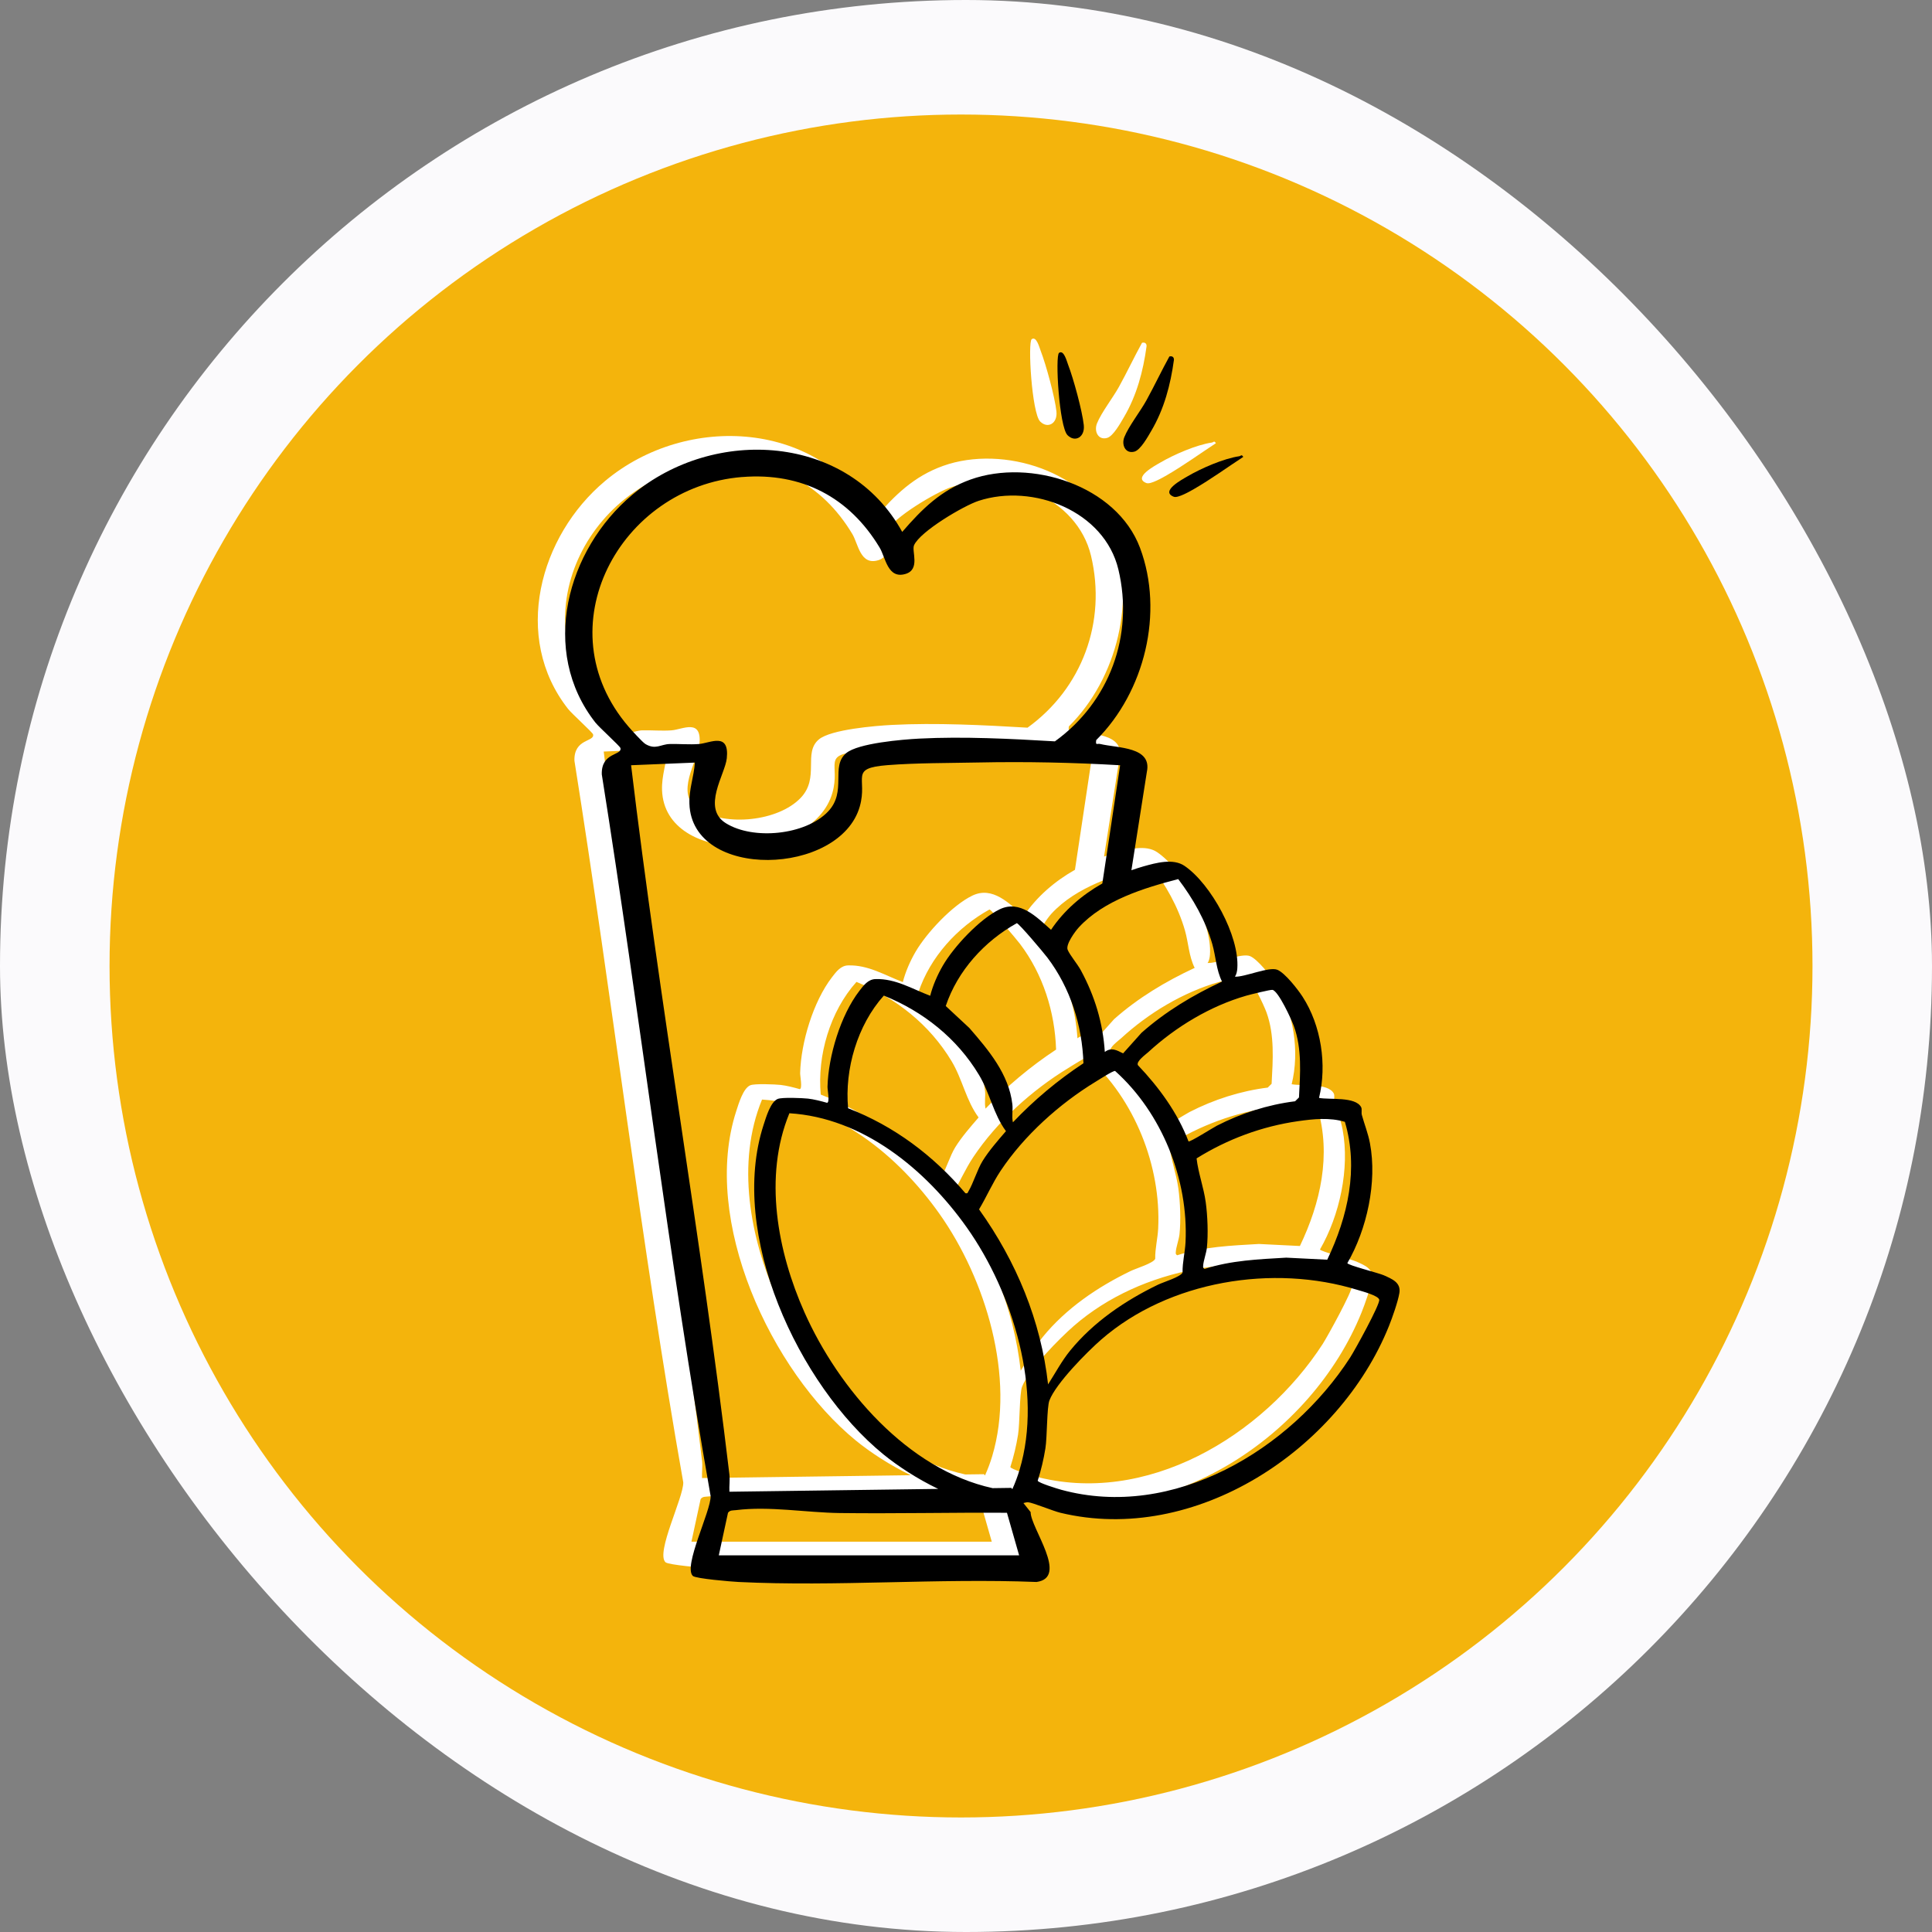 <svg width="194" height="194" viewBox="0 0 194 194" fill="none" xmlns="http://www.w3.org/2000/svg">
<rect x="0" y="0" width="194" height="194" fill="#808080" stroke="none"/>
<rect width="194" height="194" rx="97" fill="#FBFAFC"/>
<circle cx="96.5" cy="97" r="85.5" fill="#F4B40C"/>
<g clip-path="url(#clip0_1390_13440)">
<path d="M136.228 126.689C135.72 126.459 132.563 125.669 132.546 125.46C134.518 122.054 135.549 117.323 134.817 113.434C134.627 112.423 134.268 111.554 134.002 110.587C133.931 110.333 134.038 110.005 133.931 109.802C133.357 108.718 130.776 109.072 129.702 108.872C130.517 105.557 129.917 101.592 128.049 98.709C127.571 97.97 126.296 96.336 125.528 96.011C124.686 95.655 122.246 96.752 121.258 96.698C121.418 96.468 121.478 96.137 121.497 95.864C121.725 92.612 118.843 87.381 116.2 85.575C115.051 84.79 113.322 85.272 112.075 85.622C111.669 85.737 111.264 85.868 110.862 86.011L112.412 76.138C112.957 73.594 109.509 73.759 107.728 73.332C107.412 73.257 107.245 73.53 107.329 72.941C112.19 68.107 114.157 60.128 111.727 53.638C109.374 47.355 100.736 44.628 94.713 46.777C91.76 47.831 89.839 49.733 87.849 52.037C82.436 42.203 68.984 41.409 60.751 48.305C54.169 53.815 51.4 64.006 57.042 71.185C57.433 71.682 59.508 73.549 59.553 73.742C59.735 74.51 57.615 74.134 57.681 76.386C61.515 100.512 64.361 124.799 68.61 148.855C68.648 150.349 65.828 155.917 66.823 156.87C67.109 157.144 70.649 157.44 71.42 157.479C81.249 157.959 91.463 157.086 101.334 157.479C104.604 157.035 100.731 152.047 100.742 150.46L100.018 149.553C100.202 149.503 100.366 149.469 100.482 149.474C100.911 149.491 102.984 150.349 103.723 150.528C117.24 153.789 131.709 144.232 136.717 131.792C137.059 130.943 137.631 129.325 137.772 128.454C137.943 127.404 137.021 127.05 136.231 126.692L136.228 126.689ZM132.3 111.277C133.69 115.972 132.599 120.793 130.528 125.117L126.407 124.912C123.649 125.074 120.863 125.181 118.207 126.047C118.036 125.938 118.059 125.876 118.068 125.706C118.089 125.26 118.38 124.461 118.437 123.939C118.585 122.577 118.512 120.688 118.322 119.325C118.117 117.854 117.573 116.399 117.406 114.945C120.508 113.008 123.973 111.725 127.588 111.208C129.142 110.987 130.769 110.818 132.3 111.275V111.277ZM122.385 98.609C122.748 98.504 124.849 97.979 125.037 98.024C125.634 98.169 126.926 100.973 127.174 101.656C128.002 103.948 127.816 106.439 127.688 108.825L127.3 109.209C124.565 109.55 121.894 110.406 119.441 111.665C119.041 111.87 116.719 113.345 116.595 113.238C115.517 110.38 113.614 107.787 111.513 105.583C111.319 105.201 112.299 104.512 112.566 104.266C115.327 101.726 118.787 99.646 122.387 98.609H122.385ZM115.561 86.898C117.052 88.858 118.296 91.039 118.98 93.41C119.343 94.667 119.372 96.007 119.962 97.189C117.054 98.542 114.291 100.194 111.874 102.335L110.025 104.401C109.402 104.085 108.847 103.758 108.191 104.258C108.003 101.342 107.181 98.638 105.787 96.062C105.441 95.422 104.694 94.552 104.461 94.001C104.239 93.472 105.211 92.148 105.584 91.743C108.089 89.024 112.113 87.795 115.564 86.898H115.561ZM98.908 109.51C98.562 106.488 96.51 104.063 94.591 101.852L92.219 99.644C93.408 96.097 96.107 93.132 99.356 91.325C99.6 91.378 102.074 94.319 102.425 94.784C104.735 97.834 105.924 101.607 106.046 105.393C103.469 107.092 101.09 109.083 98.962 111.324C98.829 110.733 98.977 110.103 98.908 109.51ZM98.266 112.209C97.469 113.131 96.555 114.173 95.919 115.204C95.385 116.07 94.995 117.419 94.499 118.249C94.407 118.403 94.433 118.486 94.196 118.445C90.972 114.655 87.048 111.706 82.415 109.911C82.05 105.999 83.344 101.556 86 98.598C89.95 100.192 93.349 102.883 95.558 106.565C96.649 108.381 97.002 110.502 98.266 112.209ZM71.778 46.527C77.769 46.047 82.55 48.563 85.588 53.625C86.183 54.62 86.384 56.803 88.19 56.254C89.678 55.802 88.78 53.967 89.034 53.38C89.632 51.997 94.021 49.404 95.524 48.915C100.977 47.139 108.151 49.935 109.553 55.806C111.138 62.448 108.644 69.127 103.18 73.069C98.774 72.809 93.989 72.564 89.57 72.792C87.891 72.879 83.423 73.246 82.225 74.249C80.609 75.605 82.347 78.097 80.385 80.133C78.119 82.483 72.891 83.006 70.137 81.286C67.69 79.758 70.064 76.388 70.233 74.772C70.51 72.092 68.563 73.249 67.434 73.336C66.481 73.409 65.469 73.313 64.5 73.336C63.589 73.359 63.102 73.94 62.079 73.347C61.78 73.174 60.676 71.955 60.367 71.595C51.835 61.669 59.468 47.509 71.781 46.523L71.778 46.527ZM60.621 75.466L67.028 75.201C66.934 76.631 66.43 77.858 66.479 79.335C66.736 87.052 81.597 86.581 83.587 79.606C84.411 76.719 82.462 75.765 86.367 75.457C89.273 75.229 92.529 75.25 95.439 75.191C100.206 75.092 104.982 75.191 109.728 75.468L107.941 87.34C105.9 88.495 104.09 90.051 102.792 91.99C101.353 90.719 99.67 88.954 97.636 89.933C95.637 90.896 93.05 93.662 91.935 95.574C91.395 96.5 90.921 97.578 90.658 98.615C88.835 97.928 87.189 96.88 85.163 96.94C84.428 96.961 83.982 97.556 83.544 98.126C81.659 100.572 80.427 104.684 80.346 107.747C80.338 108.061 80.6 109.309 80.304 109.365C79.721 109.198 78.982 109.008 78.386 108.942C77.82 108.88 75.779 108.795 75.342 108.976C74.622 109.275 74.174 110.82 73.928 111.576C70.371 122.53 77.413 137.68 85.946 144.655C87.381 145.826 89.35 147.122 91.461 148.133L70.495 148.417C70.463 147.847 70.561 147.256 70.495 146.686C67.662 122.891 63.465 99.249 60.623 75.466H60.621ZM69.43 154.805L70.352 150.534C70.553 150.244 70.858 150.304 71.151 150.265C74.511 149.843 78.22 150.513 81.561 150.556C87.159 150.628 92.768 150.492 98.366 150.53L99.587 154.805H69.43ZM99.63 146.223C99.431 146.883 99.192 147.531 98.906 148.159L98.804 148.031L96.927 148.056C88.385 146.191 81.452 138.069 78.04 130.42C75.32 124.318 73.901 116.776 76.518 110.412C83.888 110.861 90.195 116.04 94.331 121.879C98.974 128.435 101.993 138.333 99.63 146.223ZM95.563 120.063C96.323 118.797 96.91 117.419 97.732 116.187C100.087 112.651 103.642 109.452 107.26 107.252C107.574 107.062 109.02 106.125 109.225 106.165C113.93 110.383 116.599 117.073 116.298 123.352C116.249 124.368 115.98 125.375 115.999 126.399C115.841 126.835 114.084 127.362 113.544 127.622C110.224 129.227 107.064 131.365 104.709 134.249C103.861 135.288 103.217 136.513 102.495 137.635C101.776 131.246 99.307 125.296 95.565 120.065L95.563 120.063ZM132.832 134.934C126.822 144.23 115.049 151.285 103.819 148.221C103.456 148.123 101.498 147.521 101.453 147.31C101.793 146.249 102.049 145.163 102.226 144.064C102.407 142.939 102.365 139.949 102.627 139.253C103.281 137.537 106.421 134.364 107.845 133.126C114.641 127.223 125.099 125.535 133.577 128.154C134.014 128.288 135.673 128.721 135.748 129.137C135.833 129.615 133.278 134.24 132.832 134.932V134.934Z" fill="white"/>
<path d="M111.167 43.975C111.785 43.804 112.525 42.459 112.867 41.875C114.15 39.694 114.791 37.261 115.13 34.776C115.156 34.488 114.949 34.339 114.673 34.424C113.873 35.878 113.168 37.378 112.365 38.833C111.757 39.937 110.587 41.428 110.151 42.521C109.844 43.294 110.258 44.224 111.165 43.975H111.167Z" fill="white"/>
<path d="M106.082 41.322C105.922 39.86 105.042 36.638 104.502 35.237C104.369 34.896 104.079 33.727 103.599 34.057C103.185 34.343 103.612 41.482 104.446 42.323C105.217 43.097 106.21 42.504 106.08 41.322H106.082Z" fill="white"/>
<path d="M115.132 48.51C115.531 48.659 116.757 47.955 117.16 47.722C118.802 46.775 120.5 45.55 122.094 44.504C121.911 44.209 121.862 44.414 121.682 44.44C120.122 44.67 117.886 45.646 116.516 46.446C115.98 46.758 113.695 47.972 115.132 48.512V48.51Z" fill="white"/>
</g>
<g clip-path="url(#clip1_1390_13440)">
<path d="M138.976 128.064C138.468 127.833 135.31 127.043 135.293 126.834C137.266 123.428 138.297 118.697 137.564 114.808C137.374 113.797 137.016 112.928 136.749 111.961C136.678 111.707 136.785 111.379 136.678 111.176C136.104 110.092 133.523 110.446 132.449 110.246C133.265 106.931 132.665 102.966 130.796 100.083C130.318 99.344 129.044 97.71 128.275 97.385C127.434 97.029 124.993 98.126 124.005 98.073C124.165 97.842 124.225 97.511 124.244 97.238C124.473 93.986 121.59 88.755 118.947 86.949C117.798 86.164 116.069 86.646 114.822 86.996C114.417 87.112 114.011 87.242 113.609 87.385L115.16 77.512C115.704 74.968 112.256 75.133 110.475 74.706C110.159 74.631 109.993 74.904 110.076 74.315C114.937 69.481 116.904 61.502 114.474 55.012C112.121 48.729 103.483 46.002 97.46 48.151C94.507 49.205 92.586 51.106 90.596 53.411C85.184 43.577 71.731 42.783 63.498 49.679C56.916 55.189 54.147 65.38 59.79 72.559C60.181 73.056 62.256 74.924 62.301 75.115C62.482 75.884 60.362 75.508 60.428 77.76C64.263 101.886 67.109 126.173 71.357 150.229C71.396 151.723 68.575 157.291 69.57 158.245C69.856 158.518 73.396 158.814 74.167 158.853C83.997 159.333 94.211 158.46 104.081 158.853C107.352 158.409 103.479 153.421 103.489 151.834L102.766 150.927C102.949 150.877 103.114 150.843 103.229 150.848C103.658 150.865 105.731 151.723 106.47 151.902C119.987 155.163 134.456 145.606 139.465 133.166C139.806 132.317 140.378 130.699 140.519 129.828C140.69 128.778 139.768 128.424 138.978 128.066L138.976 128.064ZM135.047 112.651C136.437 117.346 135.346 122.167 133.275 126.491L129.155 126.286C126.396 126.448 123.61 126.555 120.954 127.421C120.783 127.312 120.807 127.25 120.815 127.08C120.837 126.634 121.127 125.835 121.185 125.313C121.332 123.951 121.259 122.062 121.069 120.699C120.864 119.228 120.32 117.773 120.153 116.319C123.256 114.382 126.721 113.099 130.335 112.582C131.89 112.361 133.516 112.192 135.047 112.649V112.651ZM125.132 99.983C125.495 99.878 127.596 99.353 127.784 99.398C128.382 99.543 129.673 102.347 129.921 103.03C130.749 105.322 130.564 107.813 130.436 110.199L130.047 110.583C127.312 110.924 124.641 111.78 122.188 113.039C121.789 113.244 119.466 114.719 119.342 114.612C118.264 111.754 116.362 109.161 114.261 106.957C114.066 106.575 115.046 105.886 115.313 105.64C118.074 103.101 121.535 101.02 125.134 99.983H125.132ZM118.309 88.272C119.799 90.232 121.044 92.413 121.727 94.784C122.09 96.041 122.12 97.381 122.709 98.563C119.801 99.916 117.038 101.568 114.622 103.709L112.773 105.775C112.149 105.459 111.594 105.132 110.939 105.632C110.751 102.716 109.929 100.012 108.535 97.436C108.189 96.796 107.441 95.925 107.209 95.375C106.987 94.846 107.958 93.522 108.332 93.117C110.836 90.398 114.861 89.169 118.311 88.272H118.309ZM101.655 110.884C101.31 107.862 99.258 105.437 97.338 103.226L94.966 101.018C96.156 97.471 98.854 94.506 102.104 92.699C102.347 92.752 104.822 95.693 105.172 96.158C107.482 99.208 108.671 102.981 108.793 106.767C106.216 108.466 103.837 110.457 101.709 112.698C101.576 112.107 101.724 111.477 101.655 110.884ZM101.013 113.583C100.216 114.505 99.303 115.547 98.666 116.578C98.133 117.444 97.742 118.793 97.247 119.623C97.155 119.777 97.18 119.86 96.944 119.819C93.72 116.029 89.795 113.08 85.162 111.285C84.797 107.373 86.091 102.93 88.747 99.972C92.697 101.566 96.096 104.257 98.306 107.939C99.397 109.755 99.749 111.876 101.013 113.583ZM74.526 47.901C80.517 47.421 85.297 49.937 88.335 54.999C88.931 55.994 89.131 58.177 90.938 57.628C92.426 57.176 91.527 55.341 91.781 54.754C92.379 53.371 96.768 50.778 98.272 50.289C103.724 48.514 110.898 51.309 112.301 57.18C113.885 63.822 111.391 70.501 105.928 74.443C101.521 74.183 96.736 73.938 92.317 74.166C90.639 74.253 86.17 74.62 84.972 75.624C83.356 76.979 85.094 79.471 83.132 81.507C80.867 83.857 75.638 84.38 72.884 82.66C70.437 81.132 72.811 77.762 72.98 76.146C73.257 73.466 71.31 74.623 70.181 74.71C69.229 74.783 68.217 74.687 67.247 74.71C66.336 74.734 65.849 75.314 64.826 74.721C64.527 74.548 63.424 73.329 63.114 72.969C54.583 63.043 62.215 48.883 74.528 47.897L74.526 47.901ZM63.368 76.84L69.775 76.575C69.681 78.005 69.177 79.232 69.227 80.709C69.483 88.426 84.345 87.954 86.335 80.98C87.159 78.093 85.209 77.139 89.114 76.831C92.02 76.603 95.276 76.624 98.186 76.565C102.954 76.466 107.73 76.565 112.476 76.842L110.689 88.714C108.648 89.869 106.837 91.425 105.539 93.365C104.1 92.093 102.418 90.328 100.383 91.307C98.385 92.27 95.797 95.036 94.683 96.948C94.142 97.874 93.668 98.952 93.406 99.989C91.582 99.302 89.936 98.254 87.91 98.314C87.176 98.335 86.73 98.93 86.292 99.5C84.407 101.946 83.175 106.058 83.094 109.121C83.085 109.435 83.348 110.683 83.051 110.739C82.468 110.572 81.729 110.382 81.134 110.316C80.568 110.254 78.527 110.169 78.089 110.35C77.37 110.649 76.921 112.194 76.676 112.95C73.119 123.904 80.16 139.054 88.694 146.029C90.129 147.2 92.097 148.496 94.209 149.507L73.243 149.791C73.211 149.221 73.309 148.63 73.243 148.06C70.409 124.265 66.212 100.623 63.37 76.84H63.368ZM72.177 156.179L73.1 151.908C73.3 151.618 73.606 151.678 73.898 151.639C77.259 151.217 80.967 151.887 84.308 151.93C89.906 152.002 95.515 151.866 101.113 151.904L102.334 156.179H72.177ZM102.377 147.597C102.179 148.257 101.939 148.906 101.653 149.533L101.551 149.405L99.674 149.431C91.132 147.565 84.2 139.443 80.788 131.794C78.068 125.692 76.648 118.15 79.266 111.786C86.636 112.235 92.942 117.414 97.078 123.253C101.722 129.809 104.741 139.707 102.377 147.597ZM98.31 121.437C99.07 120.171 99.657 118.793 100.479 117.561C102.834 114.025 106.389 110.826 110.008 108.626C110.322 108.436 111.767 107.499 111.972 107.54C116.678 111.757 119.346 118.447 119.045 124.726C118.996 125.742 118.727 126.749 118.746 127.773C118.588 128.209 116.831 128.736 116.291 128.996C112.971 130.601 109.811 132.739 107.456 135.623C106.609 136.662 105.964 137.887 105.242 139.01C104.523 132.62 102.055 126.67 98.312 121.439L98.31 121.437ZM135.579 136.308C129.569 145.604 117.796 152.659 106.566 149.595C106.203 149.497 104.245 148.895 104.2 148.684C104.54 147.623 104.796 146.537 104.973 145.438C105.155 144.313 105.112 141.323 105.375 140.627C106.028 138.911 109.169 135.738 110.593 134.5C117.388 128.597 127.846 126.909 136.324 129.528C136.762 129.662 138.421 130.095 138.495 130.511C138.581 130.989 136.025 135.614 135.579 136.306V136.308Z" fill="black"/>
<path d="M113.915 45.349C114.532 45.178 115.273 43.833 115.614 43.249C116.897 41.068 117.538 38.635 117.877 36.15C117.903 35.862 117.696 35.713 117.421 35.798C116.62 37.252 115.915 38.752 115.113 40.207C114.504 41.311 113.334 42.803 112.899 43.895C112.591 44.668 113.005 45.598 113.913 45.349H113.915Z" fill="black"/>
<path d="M108.829 42.696C108.669 41.234 107.789 38.011 107.249 36.611C107.117 36.27 106.826 35.101 106.346 35.431C105.932 35.717 106.359 42.856 107.194 43.697C107.964 44.472 108.957 43.878 108.827 42.696H108.829Z" fill="black"/>
<path d="M117.879 49.884C118.279 50.033 119.504 49.329 119.908 49.096C121.55 48.149 123.247 46.924 124.842 45.878C124.658 45.583 124.609 45.788 124.43 45.814C122.869 46.044 120.634 47.02 119.263 47.82C118.727 48.132 116.443 49.346 117.879 49.886V49.884Z" fill="black"/>
</g>
<defs>
<clipPath id="clip0_1390_13440">
<rect width="83.791" height="123.626" fill="white" transform="translate(54 34)"/>
</clipPath>
<clipPath id="clip1_1390_13440">
<rect width="83.791" height="123.626" fill="white" transform="translate(56.747 35.374)"/>
</clipPath>
</defs>
</svg>

